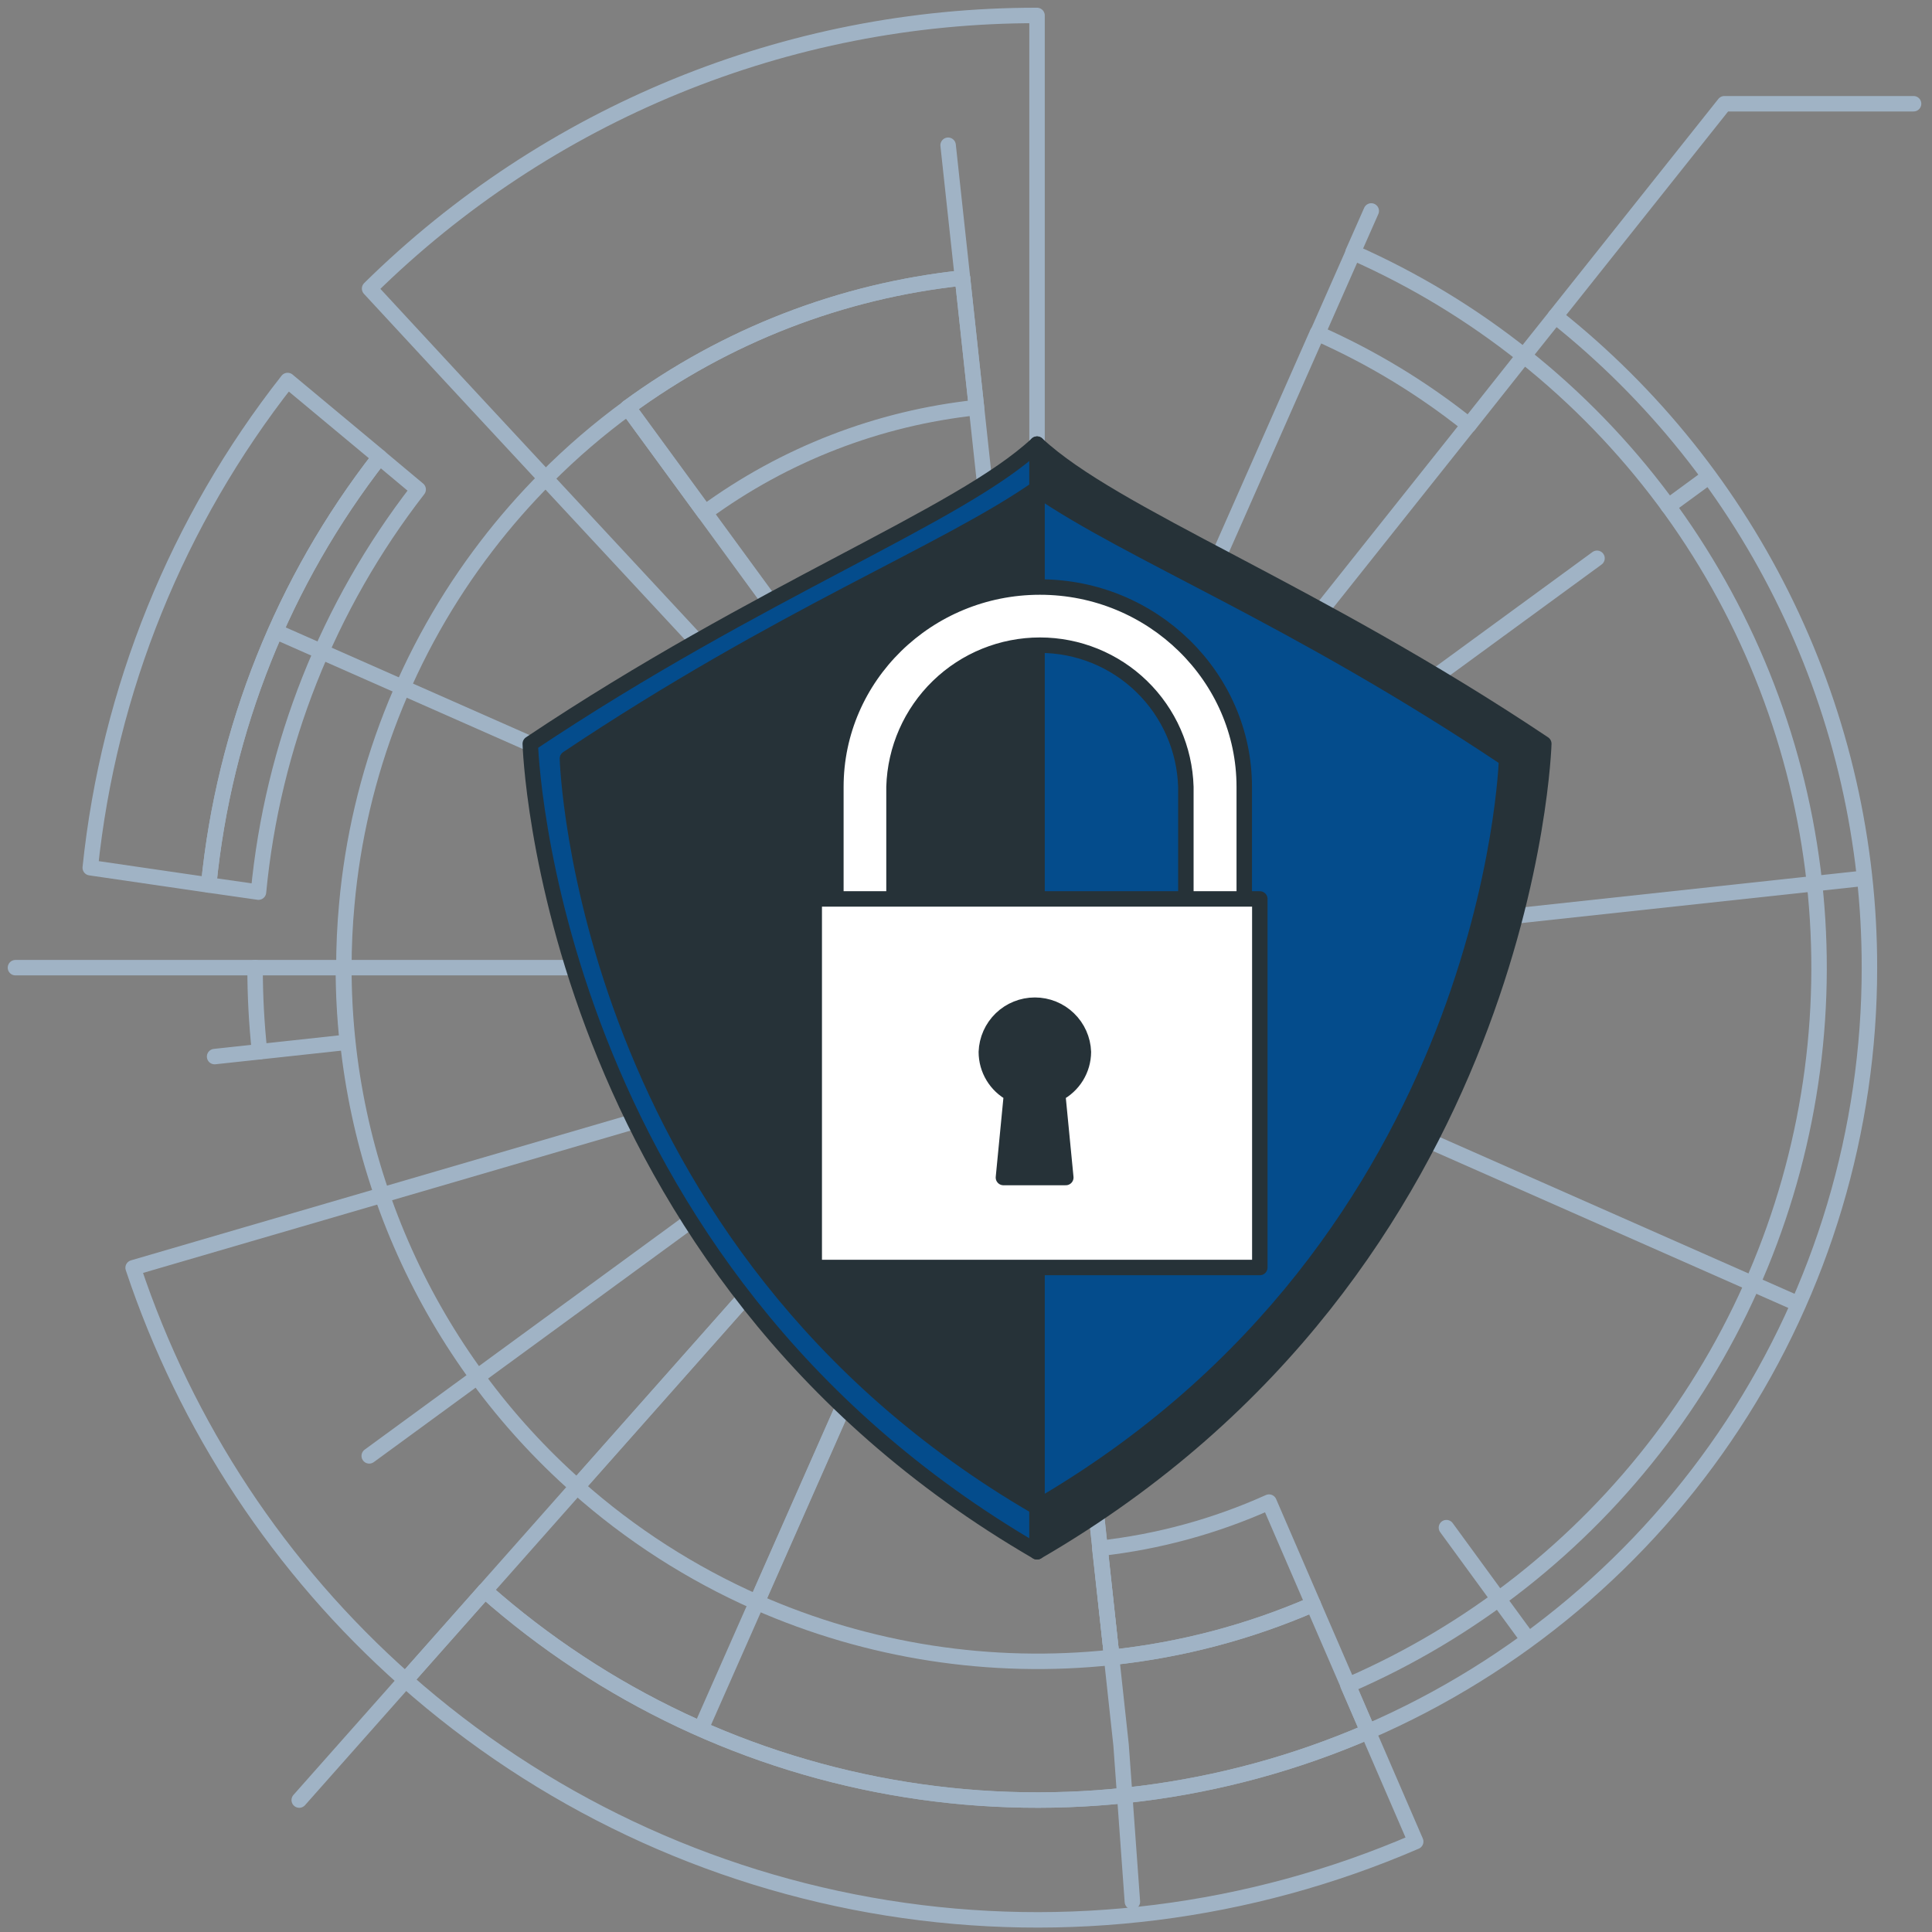 <svg width="125" height="125" viewBox="0 0 125 125" fill="none" xmlns="http://www.w3.org/2000/svg">
<rect x="0" y="0" width="125" height="125" fill="#808080" stroke="none"/>
<path d="M24.558 29.572C18.33 37.571 14.496 47.171 13.501 57.259L5.839 56.141C7.037 44.639 11.464 33.711 18.609 24.619L24.558 29.572Z" stroke="#A0B3C5" stroke-linecap="round" stroke-linejoin="round"/>
<path d="M91.596 119.149C80.837 123.802 68.974 125.292 57.398 123.443C45.822 121.594 35.013 116.482 26.239 108.708L31.375 102.914C39.049 109.708 48.5 114.174 58.62 115.789C68.741 117.405 79.112 116.104 88.52 112.037L91.596 119.149Z" stroke="#A0B3C5" stroke-linecap="round" stroke-linejoin="round"/>
<path d="M67.096 62.608V1C50.938 0.98 35.422 7.329 23.913 18.671L29.181 24.362L31.404 26.757L35.292 30.943L63.085 60.854L64.717 62.62L64.934 62.853L65.672 63.644L65.925 63.918L66.333 64.326L66.949 64.991L65.905 65.297L48.956 103.669C44.714 101.795 40.79 99.272 37.324 96.191L64.293 65.766L61.763 66.504L24.689 77.333L19.197 78.936L16.059 79.85L8.613 82.025C12.039 92.315 18.118 101.519 26.239 108.708L31.372 102.914C39.045 109.708 48.496 114.174 58.617 115.789C68.737 117.405 79.109 116.104 88.516 112.037L87.231 109.038L84.962 103.796C80.82 105.596 76.427 106.754 71.935 107.231L67.096 62.608ZM67.096 62.608L62.273 17.985C54.437 18.818 46.961 21.714 40.609 26.378L67.096 62.608Z" stroke="#A0B3C5" stroke-linecap="round" stroke-linejoin="round"/>
<path d="M27.055 31.669C21.213 39.199 17.63 48.233 16.724 57.72L13.501 57.259C14.498 47.174 18.331 37.577 24.558 29.58L27.055 31.669Z" stroke="#A0B3C5" stroke-linecap="round" stroke-linejoin="round"/>
<path d="M64.297 65.766L65.207 64.738L65.823 64.044L65.945 63.906L67.096 62.608H64.738H64.101H50.494H22.216" stroke="#A0B3C5" stroke-linecap="round" stroke-linejoin="round"/>
<path d="M16.504 62.608H13.24H1" stroke="#A0B3C5" stroke-linecap="round" stroke-linejoin="round"/>
<path d="M26.235 108.708L19.36 116.464" stroke="#A0B3C5" stroke-linecap="round" stroke-linejoin="round"/>
<path d="M31.372 102.914L33.538 100.47L37.328 96.191" stroke="#A0B3C5" stroke-linecap="round" stroke-linejoin="round"/>
<path d="M120.952 62.608C120.955 73.113 117.886 83.389 112.123 92.171C106.36 100.954 98.154 107.859 88.516 112.037L87.214 109.038C95.231 105.565 102.212 100.075 107.477 93.102C112.742 86.13 116.111 77.912 117.257 69.251C118.403 60.589 117.286 51.778 114.015 43.677C110.745 35.575 105.432 28.458 98.594 23.02L100.633 20.462C106.977 25.502 112.099 31.911 115.617 39.209C119.136 46.507 120.959 54.506 120.952 62.608Z" stroke="#A0B3C5" stroke-linecap="round" stroke-linejoin="round"/>
<path d="M98.593 23.02L95.036 27.508C92.041 25.115 88.749 23.118 85.244 21.567L87.553 16.337C91.504 18.084 95.214 20.329 98.593 23.02Z" stroke="#A0B3C5" stroke-linecap="round" stroke-linejoin="round"/>
<path d="M100.629 20.462L111.568 6.712H123.808" stroke="#A0B3C5" stroke-linecap="round" stroke-linejoin="round"/>
<path d="M95.036 27.487L67.096 62.608" stroke="#A0B3C5" stroke-linecap="round" stroke-linejoin="round"/>
<path d="M63.179 26.369L62.273 17.985C54.437 18.818 46.961 21.714 40.608 26.378L45.586 33.187C50.746 29.402 56.816 27.049 63.179 26.369Z" stroke="#A0B3C5" stroke-linecap="round" stroke-linejoin="round"/>
<path d="M71.156 100.177L71.935 107.231C76.427 106.754 80.82 105.596 84.963 103.796L82.106 97.186C78.635 98.748 74.94 99.757 71.156 100.177Z" stroke="#A0B3C5" stroke-linecap="round" stroke-linejoin="round"/>
<path d="M71.935 107.231C64.102 108.071 56.186 106.843 48.977 103.669L65.925 65.297L64.313 65.766L37.345 96.191C32.593 91.982 28.79 86.811 26.187 81.022C23.585 75.232 22.242 68.956 22.249 62.608C22.249 61.237 22.31 59.879 22.436 58.528C23.191 50.091 26.33 42.042 31.486 35.321C32.672 33.771 33.959 32.301 35.337 30.919C36.983 29.264 38.756 27.741 40.641 26.365L67.129 62.596L71.935 107.231Z" stroke="#A0B3C5" stroke-linecap="round" stroke-linejoin="round"/>
<path d="M88.72 13.648L87.541 16.316" stroke="#A0B3C5" stroke-linecap="round" stroke-linejoin="round"/>
<path d="M85.232 21.547L67.096 62.608" stroke="#A0B3C5" stroke-linecap="round" stroke-linejoin="round"/>
<path d="M61.343 9.397L61.657 12.306L62.273 17.985" stroke="#A0B3C5" stroke-linecap="round" stroke-linejoin="round"/>
<path d="M67.096 62.608L18.136 40.984" stroke="#A0B3C5" stroke-linecap="round" stroke-linejoin="round"/>
<path d="M22.473 67.431L16.794 68.047C16.6 66.24 16.503 64.425 16.504 62.608H22.216C22.215 64.219 22.301 65.829 22.473 67.431Z" stroke="#A0B3C5" stroke-linecap="round" stroke-linejoin="round"/>
<path d="M16.794 68.047L13.885 68.361" stroke="#A0B3C5" stroke-linecap="round" stroke-linejoin="round"/>
<path d="M67.096 62.608L23.889 94.195" stroke="#A0B3C5" stroke-linecap="round" stroke-linejoin="round"/>
<path d="M45.472 111.568L46.651 108.9L48.961 103.669" stroke="#A0B3C5" stroke-linecap="round" stroke-linejoin="round"/>
<path d="M65.909 65.297L66.096 64.868L66.288 64.436L66.337 64.326L67.096 62.608" stroke="#A0B3C5" stroke-linecap="round" stroke-linejoin="round"/>
<path d="M73.265 123.041L72.534 112.91L71.918 107.231" stroke="#A0B3C5" stroke-linecap="round" stroke-linejoin="round"/>
<path d="M98.683 105.815L96.954 103.453L93.584 98.838" stroke="#A0B3C5" stroke-linecap="round" stroke-linejoin="round"/>
<path d="M67.096 62.608L116.056 84.232" stroke="#A0B3C5" stroke-linecap="round" stroke-linejoin="round"/>
<path d="M67.096 62.608L120.308 56.855" stroke="#A0B3C5" stroke-linecap="round" stroke-linejoin="round"/>
<path d="M110.303 31.021L107.941 32.751" stroke="#A0B3C5" stroke-linecap="round" stroke-linejoin="round"/>
<path d="M103.327 36.121L67.096 62.608" stroke="#A0B3C5" stroke-linecap="round" stroke-linejoin="round"/>
<path d="M67.096 28.736C62.086 33.403 49.262 38.12 34.309 48.12C34.309 48.12 35.243 81.923 67.096 100.401V28.736Z" fill="#044C8C" stroke="#263238" stroke-linecap="round" stroke-linejoin="round"/>
<path d="M67.096 28.736C72.106 33.403 84.93 38.12 99.883 48.12C99.883 48.12 98.949 81.923 67.096 100.401V28.736Z" fill="#263238" stroke="#263238" stroke-linecap="round" stroke-linejoin="round"/>
<path d="M67.096 31.612C61.05 35.811 50.568 39.809 36.712 49.079C36.712 49.079 37.581 80.401 67.096 97.521C96.611 80.401 97.476 49.099 97.476 49.099C83.624 39.809 73.192 35.811 67.096 31.612Z" fill="#263238" stroke="#263238" stroke-linecap="round" stroke-linejoin="round"/>
<path d="M97.476 49.099C83.604 39.829 73.192 35.831 67.096 31.633V97.521C96.611 80.401 97.476 49.099 97.476 49.099Z" fill="#044C8C" stroke="#263238" stroke-linecap="round" stroke-linejoin="round"/>
<path d="M78.605 63.191H55.961C55.717 63.194 55.475 63.149 55.248 63.058C55.021 62.967 54.815 62.832 54.64 62.661C54.465 62.49 54.326 62.287 54.23 62.062C54.134 61.837 54.083 61.596 54.081 61.351V50.911C54.081 43.783 60.001 37.981 67.283 37.981C74.566 37.981 80.503 43.795 80.503 50.911V61.339C80.501 61.586 80.451 61.83 80.354 62.057C80.258 62.283 80.117 62.489 79.941 62.661C79.764 62.834 79.555 62.969 79.326 63.06C79.097 63.151 78.852 63.196 78.605 63.191ZM57.842 59.52H76.725V50.911C76.652 48.455 75.626 46.124 73.863 44.412C72.101 42.7 69.74 41.743 67.283 41.743C64.826 41.743 62.466 42.7 60.704 44.412C58.941 46.124 57.914 48.455 57.842 50.911V59.52Z" fill="white" stroke="#263238" stroke-linecap="round" stroke-linejoin="round"/>
<path d="M81.51 58.161H52.681V82.008H81.51V58.161Z" fill="white" stroke="#263238" stroke-linecap="round" stroke-linejoin="round"/>
<path d="M70.095 68.063C70.066 67.25 69.722 66.48 69.136 65.915C68.551 65.35 67.769 65.035 66.956 65.035C66.142 65.035 65.36 65.35 64.774 65.915C64.189 66.48 63.845 67.25 63.816 68.063C63.817 68.62 63.969 69.166 64.256 69.642C64.544 70.119 64.956 70.508 65.448 70.768L64.922 76.186H68.957L68.43 70.768C68.929 70.512 69.347 70.125 69.641 69.648C69.934 69.171 70.091 68.623 70.095 68.063Z" fill="#263238" stroke="#263238" stroke-linecap="round" stroke-linejoin="round"/>
</svg>
